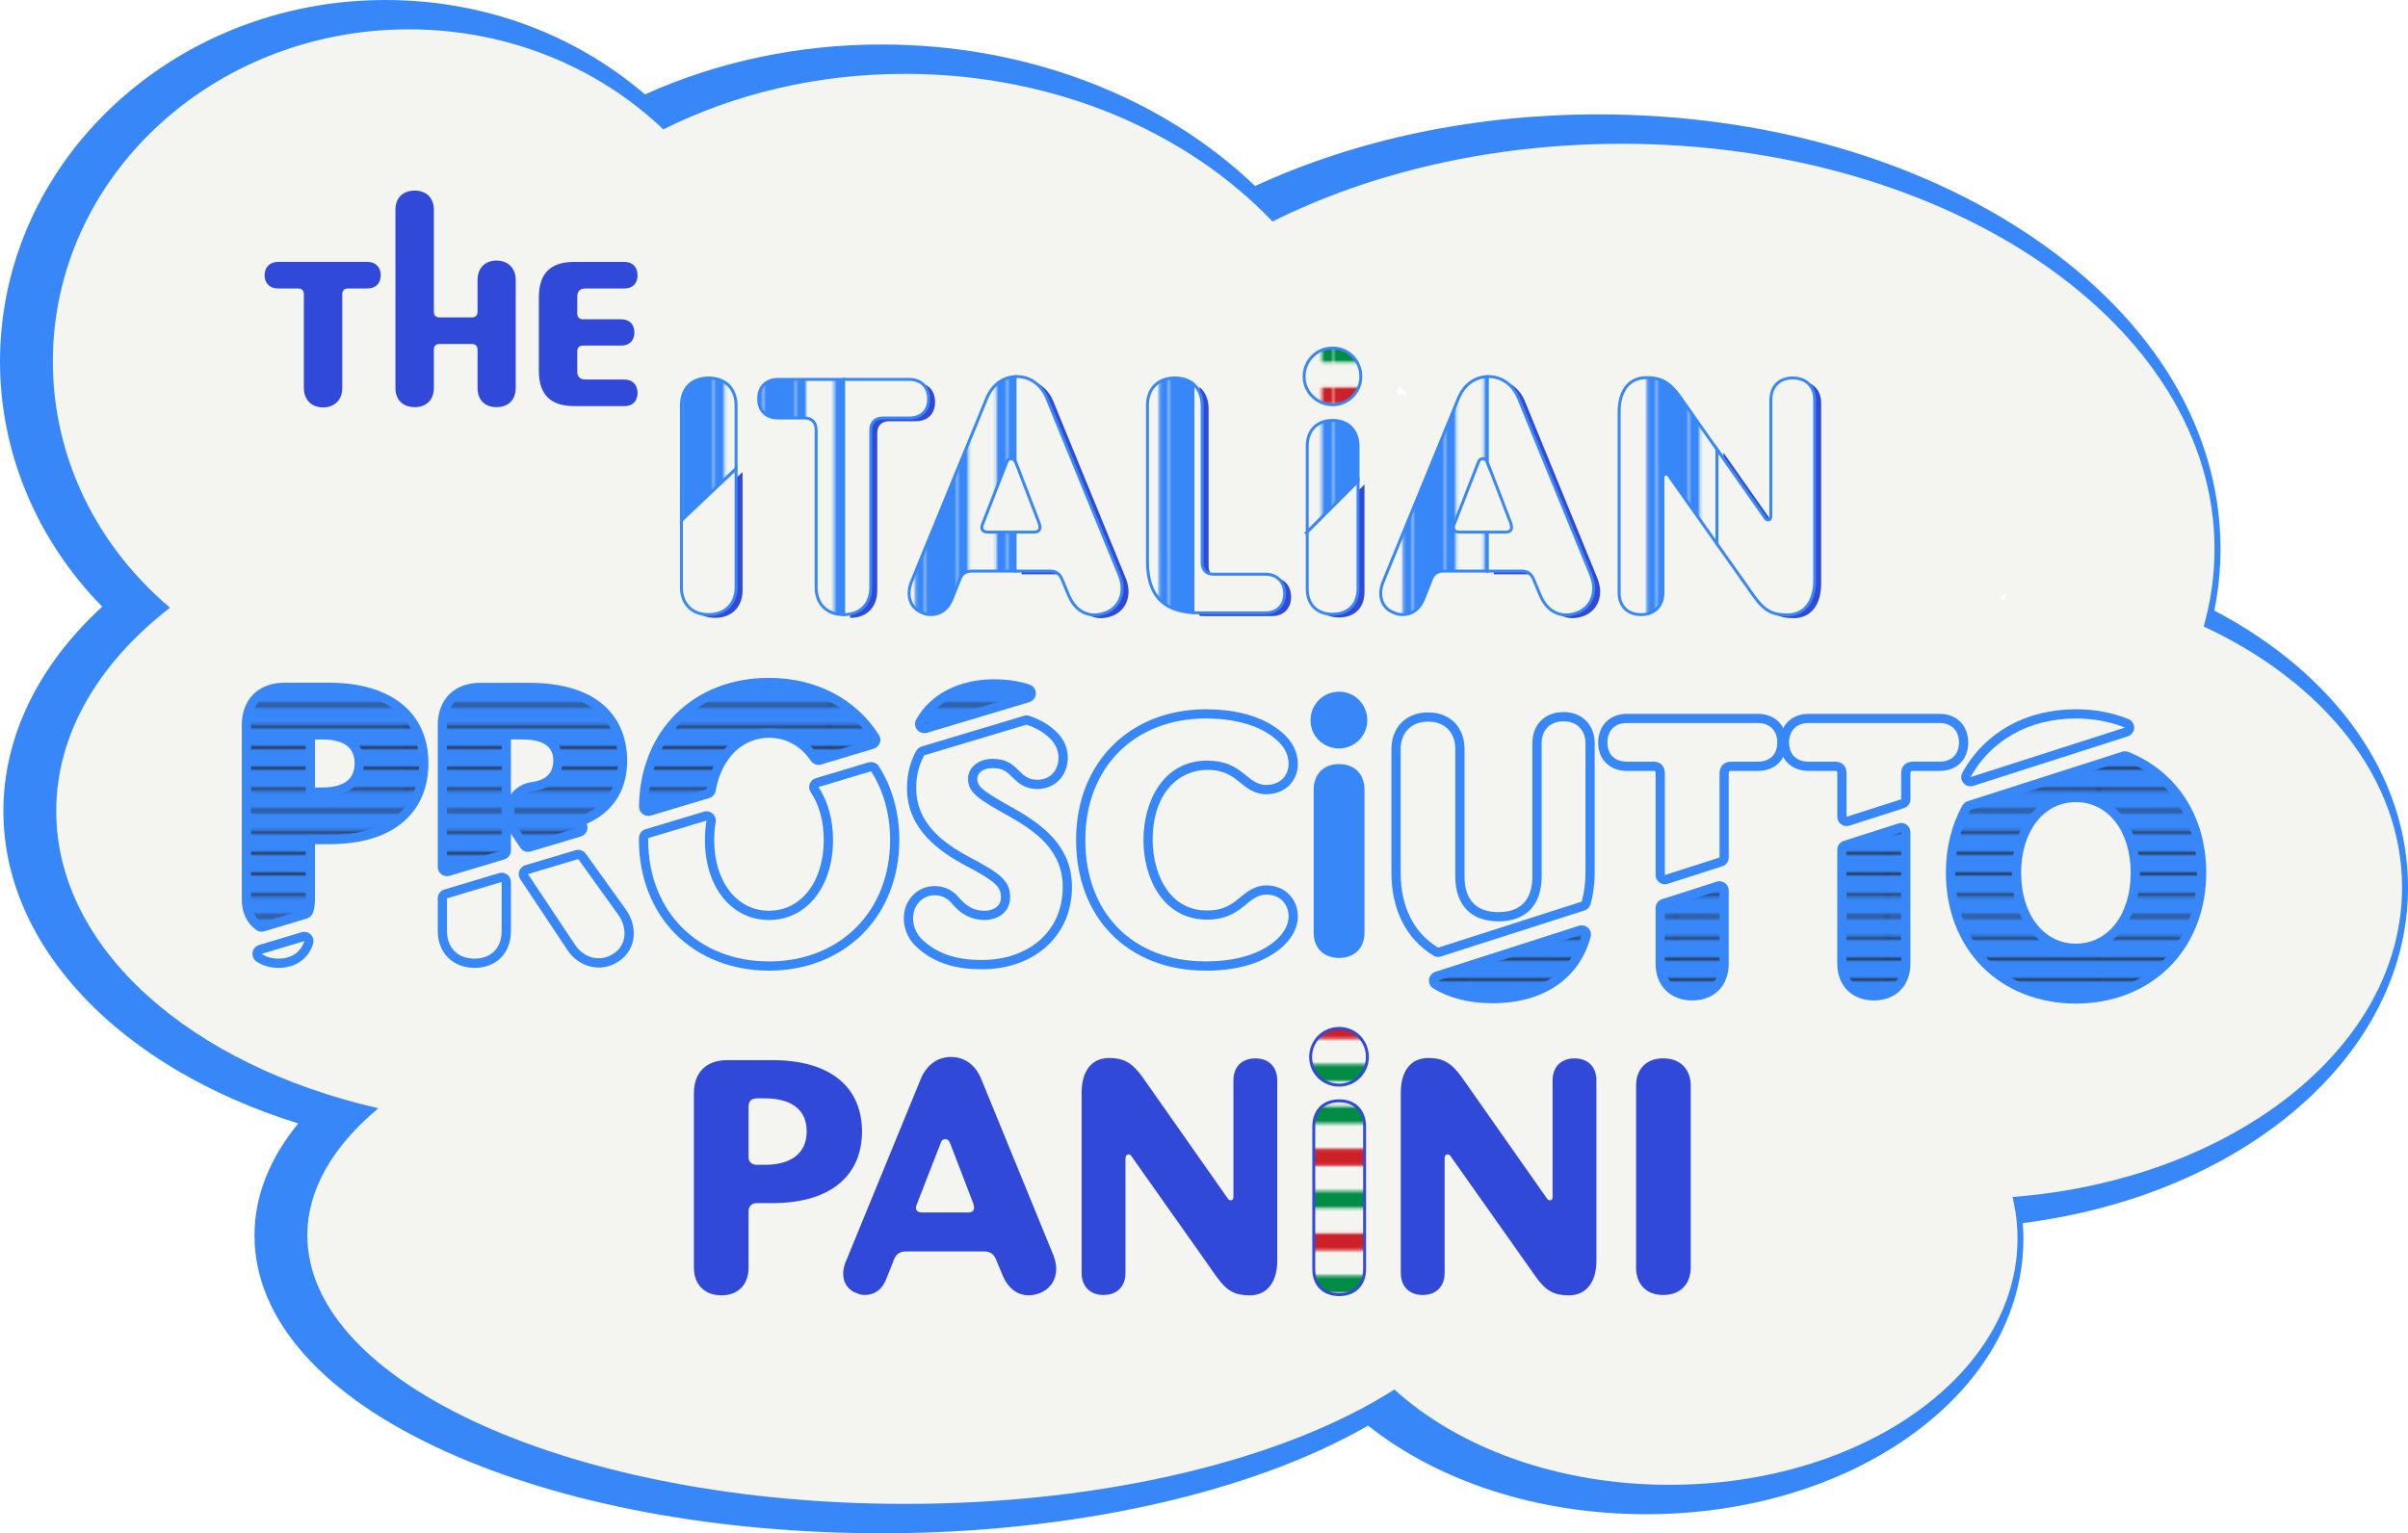 <?xml version="1.0" encoding="UTF-8"?>
<svg xmlns="http://www.w3.org/2000/svg" xmlns:xlink="http://www.w3.org/1999/xlink" viewBox="0 0 819.59 522">
  <defs>
    <style>
      .cls-1, .cls-2 {
        fill: none;
      }

      .cls-3 {
        fill: url(#_0_lpi_10_);
      }

      .cls-4, .cls-5 {
        fill: url(#_0_lpi_80_);
      }

      .cls-6, .cls-7, .cls-8 {
        fill: #f4f5f0;
      }

      .cls-9 {
        fill: #fff;
      }

      .cls-10 {
        fill: #3049d9;
      }

      .cls-11 {
        fill: #3787f8;
      }

      .cls-12, .cls-13 {
        stroke-width: .4px;
      }

      .cls-12, .cls-13, .cls-14, .cls-15, .cls-16, .cls-17 {
        stroke: #f4f5f0;
      }

      .cls-12, .cls-15 {
        fill: #202020;
      }

      .cls-13, .cls-14, .cls-18, .cls-16, .cls-19 {
        fill: #231f20;
      }

      .cls-20 {
        fill: url(#Scotch_Rule_9);
      }

      .cls-20, .cls-21, .cls-7 {
        stroke: #3787f8;
        stroke-miterlimit: 10;
      }

      .cls-21 {
        fill: url(#Scotch_Rule_3);
      }

      .cls-14, .cls-15 {
        stroke-width: 9.6px;
      }

      .cls-8, .cls-18, .cls-16, .cls-17, .cls-19 {
        stroke-width: 5.76px;
      }

      .cls-8, .cls-19 {
        stroke: #cd212a;
      }

      .cls-18 {
        stroke: #008c45;
      }

      .cls-17 {
        fill: #cd212a;
      }

      .cls-5 {
        stroke: #3049d9;
      }

      .cls-2 {
        stroke: #231f20;
        stroke-width: .72px;
      }
    </style>
    <pattern id="_0_lpi_80_" data-name="10 lpi 80%" x="0" y="0" width="72" height="72" patternTransform="translate(-149.68 1528)" patternUnits="userSpaceOnUse" viewBox="0 0 72 72">
      <g>
        <rect class="cls-1" width="72" height="72"/>
        <g>
          <line class="cls-16" x1="71.75" y1="68.4" x2="144.25" y2="68.4"/>
          <line class="cls-16" x1="71.75" y1="39.6" x2="144.25" y2="39.6"/>
          <line class="cls-16" x1="71.75" y1="10.8" x2="144.25" y2="10.8"/>
          <line class="cls-18" x1="71.75" y1="61.2" x2="144.25" y2="61.2"/>
          <line class="cls-8" x1="71.75" y1="46.8" x2="144.25" y2="46.8"/>
          <line class="cls-17" x1="71.75" y1="53.8" x2="144.25" y2="53.8"/>
          <line class="cls-18" x1="71.75" y1="32.4" x2="144.25" y2="32.4"/>
          <line class="cls-19" x1="71.75" y1="18" x2="144.25" y2="18"/>
          <line class="cls-17" x1="71.75" y1="25" x2="144.25" y2="25"/>
          <line class="cls-18" x1="71.75" y1="3.6" x2="144.25" y2="3.6"/>
        </g>
        <g>
          <line class="cls-16" x1="-.25" y1="68.4" x2="72.25" y2="68.4"/>
          <line class="cls-16" x1="-.25" y1="39.6" x2="72.25" y2="39.6"/>
          <line class="cls-16" x1="-.25" y1="10.8" x2="72.25" y2="10.8"/>
          <line class="cls-18" x1="-.25" y1="61.2" x2="72.25" y2="61.2"/>
          <line class="cls-8" x1="-.25" y1="46.8" x2="72.25" y2="46.8"/>
          <line class="cls-17" x1="-.25" y1="53.8" x2="72.25" y2="53.8"/>
          <line class="cls-18" x1="-.25" y1="32.4" x2="72.25" y2="32.4"/>
          <line class="cls-19" x1="-.25" y1="18" x2="72.25" y2="18"/>
          <line class="cls-17" x1="-.25" y1="25" x2="72.25" y2="25"/>
          <line class="cls-18" x1="-.25" y1="3.6" x2="72.25" y2="3.6"/>
        </g>
        <g>
          <line class="cls-16" x1="-72.25" y1="68.4" x2=".25" y2="68.4"/>
          <line class="cls-16" x1="-72.25" y1="39.6" x2=".25" y2="39.6"/>
          <line class="cls-16" x1="-72.25" y1="10.8" x2=".25" y2="10.8"/>
          <line class="cls-18" x1="-72.25" y1="61.2" x2=".25" y2="61.2"/>
          <line class="cls-8" x1="-72.25" y1="46.8" x2=".25" y2="46.8"/>
          <line class="cls-17" x1="-72.25" y1="53.8" x2=".25" y2="53.8"/>
          <line class="cls-18" x1="-72.25" y1="32.4" x2=".25" y2="32.4"/>
          <line class="cls-19" x1="-72.25" y1="18" x2=".25" y2="18"/>
          <line class="cls-17" x1="-72.25" y1="25" x2=".25" y2="25"/>
          <line class="cls-18" x1="-72.25" y1="3.6" x2=".25" y2="3.6"/>
        </g>
      </g>
    </pattern>
    <pattern id="Scotch_Rule_9" data-name="Scotch Rule 9" x="0" y="0" width="82.8" height="72" patternTransform="translate(-149.68 1482)" patternUnits="userSpaceOnUse" viewBox="0 0 82.8 72">
      <g>
        <rect class="cls-1" width="82.8" height="72"/>
        <line class="cls-15" x1="41.4" y1="72" x2="41.4" y2="0"/>
        <line class="cls-15" x1="13.8" y1="72" x2="13.8" y2="0"/>
        <line class="cls-15" x1="69" y1="72" x2="69" y2="0"/>
        <line class="cls-12" x1="49.8" y1="72" x2="49.8" y2="0"/>
        <line class="cls-12" x1="22.2" y1="72" x2="22.2" y2="0"/>
        <line class="cls-12" x1="77.4" y1="72" x2="77.4" y2="0"/>
        <line class="cls-12" x1="5.4" y1="72" x2="5.4" y2="0"/>
        <line class="cls-12" x1="33" y1="72" x2="33" y2="0"/>
        <line class="cls-12" x1="60.6" y1="72" x2="60.6" y2="0"/>
      </g>
    </pattern>
    <pattern id="Scotch_Rule_3" data-name="Scotch Rule 3" x="0" y="0" width="82.8" height="72" patternTransform="translate(-149.68 1482)" patternUnits="userSpaceOnUse" viewBox="0 0 82.8 72">
      <g>
        <rect class="cls-1" width="82.8" height="72"/>
        <line class="cls-14" x1="41.4" y1="72" x2="41.4" y2="0"/>
        <line class="cls-14" x1="13.8" y1="72" x2="13.8" y2="0"/>
        <line class="cls-14" x1="69" y1="72" x2="69" y2="0"/>
        <line class="cls-13" x1="49.8" y1="72" x2="49.8" y2="0"/>
        <line class="cls-13" x1="22.2" y1="72" x2="22.2" y2="0"/>
        <line class="cls-13" x1="77.4" y1="72" x2="77.4" y2="0"/>
        <line class="cls-13" x1="5.4" y1="72" x2="5.4" y2="0"/>
        <line class="cls-13" x1="33" y1="72" x2="33" y2="0"/>
        <line class="cls-13" x1="60.6" y1="72" x2="60.6" y2="0"/>
      </g>
    </pattern>
    <pattern id="_0_lpi_10_" data-name="10 lpi 10%" x="0" y="0" width="72" height="72" patternTransform="translate(-149.68 1482)" patternUnits="userSpaceOnUse" viewBox="0 0 72 72">
      <g>
        <rect class="cls-1" width="72" height="72"/>
        <g>
          <line class="cls-2" x1="71.75" y1="68.4" x2="144.25" y2="68.4"/>
          <line class="cls-2" x1="71.75" y1="54" x2="144.25" y2="54"/>
          <line class="cls-2" x1="71.75" y1="39.6" x2="144.25" y2="39.6"/>
          <line class="cls-2" x1="71.75" y1="25.2" x2="144.25" y2="25.2"/>
          <line class="cls-2" x1="71.75" y1="10.8" x2="144.25" y2="10.8"/>
          <line class="cls-2" x1="71.75" y1="61.2" x2="144.25" y2="61.2"/>
          <line class="cls-2" x1="71.75" y1="46.8" x2="144.25" y2="46.8"/>
          <line class="cls-2" x1="71.75" y1="32.4" x2="144.25" y2="32.4"/>
          <line class="cls-2" x1="71.75" y1="18" x2="144.25" y2="18"/>
          <line class="cls-2" x1="71.75" y1="3.6" x2="144.25" y2="3.6"/>
        </g>
        <g>
          <line class="cls-2" x1="-.25" y1="68.4" x2="72.25" y2="68.4"/>
          <line class="cls-2" x1="-.25" y1="54" x2="72.25" y2="54"/>
          <line class="cls-2" x1="-.25" y1="39.6" x2="72.25" y2="39.6"/>
          <line class="cls-2" x1="-.25" y1="25.2" x2="72.25" y2="25.2"/>
          <line class="cls-2" x1="-.25" y1="10.8" x2="72.25" y2="10.8"/>
          <line class="cls-2" x1="-.25" y1="61.2" x2="72.25" y2="61.2"/>
          <line class="cls-2" x1="-.25" y1="46.8" x2="72.25" y2="46.8"/>
          <line class="cls-2" x1="-.25" y1="32.4" x2="72.25" y2="32.4"/>
          <line class="cls-2" x1="-.25" y1="18" x2="72.25" y2="18"/>
          <line class="cls-2" x1="-.25" y1="3.6" x2="72.25" y2="3.6"/>
        </g>
        <g>
          <line class="cls-2" x1="-72.25" y1="68.4" x2=".25" y2="68.4"/>
          <line class="cls-2" x1="-72.25" y1="54" x2=".25" y2="54"/>
          <line class="cls-2" x1="-72.25" y1="39.6" x2=".25" y2="39.6"/>
          <line class="cls-2" x1="-72.25" y1="25.2" x2=".25" y2="25.2"/>
          <line class="cls-2" x1="-72.25" y1="10.8" x2=".25" y2="10.8"/>
          <line class="cls-2" x1="-72.25" y1="61.2" x2=".25" y2="61.2"/>
          <line class="cls-2" x1="-72.25" y1="46.8" x2=".25" y2="46.8"/>
          <line class="cls-2" x1="-72.25" y1="32.4" x2=".25" y2="32.4"/>
          <line class="cls-2" x1="-72.25" y1="18" x2=".25" y2="18"/>
          <line class="cls-2" x1="-72.25" y1="3.6" x2=".25" y2="3.6"/>
        </g>
      </g>
    </pattern>
  </defs>
  <g id="Layer_1" data-name="Layer 1"/>
  <g id="Layer_2" data-name="Layer 2">
    <g id="Layer_2-2" data-name="Layer 2">
      <g>
        <path class="cls-11" d="M300.01,522c-55.71,0-108.25-9.82-147.92-27.65-42.22-18.98-65.47-45.17-65.47-73.77,0-13.23,5.1-26.18,14.89-38.1C40.8,363.59,1.15,322.29,1.15,276.15c0-25.25,11.86-49.62,33.64-69.61C12.55,183.92,0,154.08,0,123.06,0,55.2,58.82,0,131.13,0c33.08,0,64.2,11.37,88.4,32.15,24.62-11.14,52.29-17.01,80.49-17.01,49.14,0,95.04,17.48,127.17,48.19,34.63-15.98,74.84-24.39,116.8-24.39,55.89,0,108.56,14.97,148.32,42.15,40.92,27.97,63.46,65.55,63.46,105.8,0,7.03-.7,14.05-2.1,20.98,41.45,21.74,65.93,56.5,65.93,94.25,0,56.89-55.65,104.69-131.11,114.28,.13,1.75,.2,3.51,.2,5.27,0,25.73-13.82,49.69-38.92,67.45-24.05,17.02-55.85,26.4-89.55,26.4-36.35,0-70.34-10.92-94.58-30.17-39.96,23.04-101.1,36.66-165.61,36.66Z"/>
        <path class="cls-6" d="M684.99,407.51c1.11,4.6,1.69,9.33,1.69,14.15,0,46.31-53.03,83.85-118.47,83.85-38.06,0-71.94-12.7-93.61-32.46-36.8,23.55-97.7,38.95-166.59,38.95-112.33,0-203.4-40.93-203.4-91.42,0-15.66,8.75-30.39,24.17-43.27-63.83-14.55-109.64-54.35-109.64-101.17,0-26.4,14.57-50.58,38.73-69.24-24.49-20.69-39.88-50.59-39.88-83.85,0-62.44,54.22-113.06,121.13-113.06,33.96,0,64.66,13.05,86.65,34.06,24-12,52.14-18.91,82.23-18.91,50.77,0,95.99,19.66,125.1,50.28,33.34-16.65,74.42-26.47,118.87-26.47,111.44,0,201.77,61.75,201.77,137.94,0,9.02-1.27,17.85-3.69,26.4,40.66,18.92,67.52,51.64,67.52,88.82,0,54.66-58.04,99.66-132.6,105.4Z"/>
        <path class="cls-9" d="M479.04,134.54c-1.12-.1-2.24-.2-3.37-.3,.14-.87,.32-1.73,.54-2.57,.99,.91,1.94,1.87,2.83,2.87Z"/>
        <path class="cls-9" d="M479.04,134.54c-1.12-.1-2.24-.2-3.37-.3,.14-.87,.32-1.73,.54-2.57,.99,.91,1.94,1.87,2.83,2.87Z"/>
        <path class="cls-9" d="M682.72,201.96c-.18,.82-.38,1.64-.61,2.44-.38-.32-.77-.63-1.16-.94,.57-.52,1.16-1.02,1.77-1.5Z"/>
        <path class="cls-9" d="M682.72,201.96c-.18,.82-.38,1.64-.61,2.44-.38-.32-.77-.63-1.16-.94,.57-.52,1.16-1.02,1.77-1.5Z"/>
        <path class="cls-10" d="M262.72,409.6h-5.1c-1.78,0-2.84,1.07-2.84,2.73v19.31c0,5.57-3.44,9.36-9.24,9.36s-9.36-3.79-9.36-9.36v-59.47c0-7.11,4.26-11.25,11.37-11.25h15.16c21.44,0,30.68,10.43,30.68,24.29s-9.24,24.4-30.68,24.4Zm-2.37-35.66h-2.73c-1.78,0-2.84,.95-2.84,2.72v17.18c0,1.78,1.07,2.72,2.84,2.72h2.73c8.29,0,14.22-3.44,14.22-11.37s-5.92-11.25-14.22-11.25Z"/>
        <path class="cls-10" d="M353.82,440.29c-1.3,.47-2.61,.71-3.67,.71-4.03,0-7.11-2.61-8.77-6.52l-2.37-5.69c-.83-1.9-2.01-2.73-4.03-2.73h-26.66c-1.9,0-3.32,.83-4.03,2.73l-2.73,6.87c-1.3,3.32-3.91,5.21-7.11,5.21-.95,0-1.9-.12-2.84-.59-3.08-1.07-4.62-3.67-4.62-6.63,0-1.18,.24-2.37,.71-3.67l25.71-62.67c1.9-4.62,5.57-7.46,10.31-7.46s8.41,2.96,10.19,7.34l24.64,60.18c.59,1.54,.95,3.08,.95,4.62,0,3.55-1.9,6.87-5.69,8.29Zm-22.51-30.45l-8.06-20.97c-.36-.71-.95-1.07-1.54-1.07s-1.18,.35-1.42,1.07l-8.17,20.97c-.24,.47-.36,.95-.36,1.3,0,1.07,.71,1.66,2.13,1.66h15.64c1.3,0,2.01-.59,2.01-1.66,0-.36-.12-.83-.24-1.3Z"/>
        <path class="cls-10" d="M434.73,429.27c0,6.87-3.2,11.73-9.36,11.73-4.86,0-7.7-1.3-11.25-6.28l-29.03-41.11c-.24-.47-.71-.59-1.07-.59-.47,0-.95,.47-.95,1.3v39.1c0,4.5-2.84,7.46-7.46,7.46s-7.46-2.96-7.46-7.46v-61.49c0-6.87,3.08-11.73,9.36-11.73,4.86,0,7.82,1.54,11.37,6.52l29.03,41.35c.24,.36,.59,.59,.95,.59,.59,0,.95-.36,.95-1.18v-39.69c0-4.5,2.84-7.46,7.46-7.46s7.46,2.96,7.46,7.46v61.49Z"/>
        <path class="cls-5" d="M455.81,369.44c-5.45,0-9.72-4.27-9.72-9.6s4.27-9.72,9.72-9.72,9.6,4.38,9.6,9.72-4.38,9.6-9.6,9.6Zm8.65,62.67c0,5.21-3.32,8.65-8.65,8.65s-8.65-3.44-8.65-8.65v-48.57c0-5.21,3.2-8.77,8.65-8.77s8.65,3.55,8.65,8.77v48.57Z"/>
        <path class="cls-10" d="M543.36,429.27c0,6.87-3.2,11.73-9.36,11.73-4.86,0-7.7-1.3-11.25-6.28l-29.03-41.11c-.24-.47-.71-.59-1.07-.59-.47,0-.95,.47-.95,1.3v39.1c0,4.5-2.84,7.46-7.46,7.46s-7.46-2.96-7.46-7.46v-61.49c0-6.87,3.08-11.73,9.36-11.73,4.86,0,7.82,1.54,11.37,6.52l29.03,41.35c.24,.36,.59,.59,.95,.59,.59,0,.95-.36,.95-1.18v-39.69c0-4.5,2.84-7.46,7.46-7.46s7.46,2.96,7.46,7.46v61.49Z"/>
        <path class="cls-10" d="M575.46,431.52c0,5.57-3.44,9.36-9.36,9.36s-9.24-3.79-9.24-9.36v-61.84c0-5.69,3.44-9.36,9.24-9.36s9.36,3.67,9.36,9.36v61.84Z"/>
        <path class="cls-11" d="M250.53,138.04v21.55l-18.6,17.62v-39.16c0-5.69,3.44-9.36,9.24-9.36s9.36,3.67,9.36,9.36Z"/>
        <path class="cls-11" d="M287.14,129.16v80.09c-5.8,0-9.36-3.68-9.36-9.36v-53.55c0-2.49-1.42-4.03-3.91-4.03h-9.01c-4.03,0-6.63-2.37-6.63-6.52s2.6-6.63,6.63-6.63h22.27Z"/>
        <path class="cls-11" d="M334.52,178.2c-.23,.47-.35,.95-.35,1.3,0,1.07,.7,1.66,2.14,1.66h9.18v13.27h-14.75c-1.89,0-3.32,.83-4.03,2.72l-2.73,6.87c-1.3,3.32-3.91,5.22-7.1,5.22-.95,0-1.89-.12-2.84-.59-3.08-1.07-4.62-3.68-4.62-6.64,0-1.18,.23-2.37,.7-3.67l25.71-62.68c1.82-4.4,5.24-7.19,9.67-7.43v28.7c-.36-.52-.87-.77-1.37-.77-.59,0-1.19,.35-1.42,1.07l-8.18,20.97Z"/>
        <path class="cls-11" d="M406.04,130.65v77.93c-10.46-.64-15.49-6.33-15.49-17.47v-53.07c0-5.57,3.44-9.36,9.36-9.36,2.52,0,4.59,.72,6.13,1.97Z"/>
        <path class="cls-11" d="M462.23,151.9v11.92l-17.3,17.3v-29.22c0-5.22,3.19-8.77,8.64-8.77s8.65,3.56,8.65,8.77Z"/>
        <path class="cls-11" d="M495.04,178.2c-.23,.47-.35,.95-.35,1.3,0,1.07,.72,1.66,2.14,1.66h9.41v13.27h-14.98c-1.89,0-3.31,.83-4.03,2.72l-2.72,6.87c-1.31,3.32-3.91,5.22-7.11,5.22-.95,0-1.89-.12-2.84-.59-3.08-1.07-4.62-3.68-4.62-6.64,0-1.18,.24-2.37,.72-3.67l25.71-62.68c1.84-4.48,5.35-7.29,9.89-7.44v29.15l-.05-.14c-.35-.72-.95-1.07-1.54-1.07s-1.19,.35-1.42,1.07l-8.18,20.97Z"/>
        <path class="cls-11" d="M584.4,153.03v32.15l-16.39-23.21c-.23-.47-.7-.59-1.06-.59-.47,0-.95,.48-.95,1.31v39.1c0,4.5-2.85,7.46-7.46,7.46s-7.46-2.96-7.46-7.46v-61.49c0-6.87,3.07-11.73,9.36-11.73,4.86,0,7.82,1.54,11.37,6.52l12.6,17.95Z"/>
        <path class="cls-4" d="M463.17,128.21c0,5.33-4.38,9.59-9.6,9.59s-9.71-4.26-9.71-9.59,4.26-9.72,9.71-9.72,9.6,4.38,9.6,9.72Z"/>
        <path class="cls-10" d="M234.14,178.3v22.68c0,5.56,3.44,9.36,9.24,9.36s9.36-3.8,9.36-9.36v-40.3l-18.6,17.62Z"/>
        <path class="cls-10" d="M311.61,130.26h-22.27v80.09c5.8,0,9.24-3.68,9.24-9.36v-53.55c0-2.49,1.54-4.03,4.03-4.03h9.01c4.03,0,6.64-2.37,6.64-6.52s-2.61-6.63-6.64-6.63Z"/>
        <path class="cls-10" d="M383.16,196.83l-24.64-60.18c-1.77-4.38-5.57-7.34-10.18-7.34-.22,0-.44,.01-.65,.02v28.7c.07,.09,.12,.19,.18,.3l8.05,20.97c.12,.47,.24,.95,.24,1.3,0,1.07-.72,1.66-2.01,1.66h-6.45v13.27h11.9c2.01,0,3.19,.83,4.03,2.72l2.37,5.69c1.66,3.91,4.73,6.51,8.76,6.51,1.07,0,2.37-.23,3.68-.7,3.79-1.42,5.68-4.75,5.68-8.29,0-1.54-.35-3.08-.95-4.62Z"/>
        <path class="cls-10" d="M432.92,196.6h-17.65c-2.49,0-3.91-1.43-3.91-3.92v-53.54c0-3.16-1.1-5.74-3.12-7.39v77.93c.66,.04,1.34,.07,2.05,.07h22.63c3.91,0,6.52-2.49,6.52-6.52s-2.61-6.63-6.52-6.63Z"/>
        <path class="cls-10" d="M447.13,182.22v19.34c0,5.22,3.19,8.65,8.64,8.65s8.65-3.44,8.65-8.65v-36.64l-17.3,17.3Z"/>
        <path class="cls-10" d="M543.68,196.83l-24.64-60.18c-1.77-4.38-5.56-7.34-10.18-7.34-.14,0-.28,0-.42,.01v29.15l8,20.83c.11,.47,.23,.95,.23,1.3,0,1.07-.7,1.66-2.01,1.66h-6.22v13.27h11.67c2.01,0,3.2,.83,4.03,2.72l2.37,5.69c1.66,3.91,4.75,6.51,8.76,6.51,1.07,0,2.38-.23,3.68-.7,3.79-1.42,5.69-4.75,5.69-8.29,0-1.54-.36-3.08-.96-4.62Z"/>
        <path class="cls-10" d="M612.39,129.78c-4.61,0-7.46,2.96-7.46,7.45v39.69c0,.84-.35,1.19-.95,1.19-.35,0-.7-.24-.95-.59l-16.43-23.4v32.15l12.64,17.9c3.56,4.98,6.4,6.28,11.25,6.28,6.17,0,9.36-4.86,9.36-11.73v-61.49c0-4.49-2.84-7.45-7.46-7.45Z"/>
        <g>
          <path class="cls-20" d="M250.53,138.04v21.55l-18.6,17.62v-39.16c0-5.69,3.44-9.36,9.24-9.36s9.36,3.67,9.36,9.36Z"/>
          <path class="cls-21" d="M287.14,129.16v80.09c-5.8,0-9.36-3.68-9.36-9.36v-53.55c0-2.49-1.42-4.03-3.91-4.03h-9.01c-4.03,0-6.63-2.37-6.63-6.52s2.6-6.63,6.63-6.63h22.27Z"/>
          <path class="cls-21" d="M334.52,178.2c-.23,.47-.35,.95-.35,1.3,0,1.07,.7,1.66,2.14,1.66h9.18v13.27h-14.75c-1.89,0-3.32,.83-4.03,2.72l-2.73,6.87c-1.3,3.32-3.91,5.22-7.1,5.22-.95,0-1.89-.12-2.84-.59-3.08-1.07-4.62-3.68-4.62-6.64,0-1.18,.23-2.37,.7-3.67l25.71-62.68c1.82-4.4,5.24-7.19,9.67-7.43v28.7c-.36-.52-.87-.77-1.37-.77-.59,0-1.19,.35-1.42,1.07l-8.18,20.97Z"/>
          <path class="cls-21" d="M406.04,130.65v77.93c-10.46-.64-15.49-6.33-15.49-17.47v-53.07c0-5.57,3.44-9.36,9.36-9.36,2.52,0,4.59,.72,6.13,1.97Z"/>
          <path class="cls-21" d="M462.23,151.9v11.92l-17.3,17.3v-29.22c0-5.22,3.19-8.77,8.64-8.77s8.65,3.56,8.65,8.77Z"/>
          <path class="cls-21" d="M495.04,178.2c-.23,.47-.35,.95-.35,1.3,0,1.07,.72,1.66,2.14,1.66h9.41v13.27h-14.98c-1.89,0-3.31,.83-4.03,2.72l-2.72,6.87c-1.31,3.32-3.91,5.22-7.11,5.22-.95,0-1.89-.12-2.84-.59-3.08-1.07-4.62-3.68-4.62-6.64,0-1.18,.24-2.37,.72-3.67l25.71-62.68c1.84-4.48,5.35-7.29,9.89-7.44v29.15l-.05-.14c-.35-.72-.95-1.07-1.54-1.07s-1.19,.35-1.42,1.07l-8.18,20.97Z"/>
          <path class="cls-21" d="M584.4,153.03v32.15l-16.39-23.21c-.23-.47-.7-.59-1.06-.59-.47,0-.95,.48-.95,1.31v39.1c0,4.5-2.85,7.46-7.46,7.46s-7.46-2.96-7.46-7.46v-61.49c0-6.87,3.07-11.73,9.36-11.73,4.86,0,7.82,1.54,11.37,6.52l12.6,17.95Z"/>
          <path class="cls-21" d="M463.17,128.21c0,5.33-4.38,9.59-9.6,9.59s-9.71-4.26-9.71-9.59,4.26-9.72,9.71-9.72,9.6,4.38,9.6,9.72Z"/>
          <path class="cls-7" d="M231.93,177.2v22.68c0,5.56,3.44,9.36,9.24,9.36s9.36-3.8,9.36-9.36v-40.3l-18.6,17.62Z"/>
          <path class="cls-7" d="M309.41,129.16h-22.27v80.09c5.8,0,9.24-3.68,9.24-9.36v-53.55c0-2.49,1.54-4.03,4.03-4.03h9.01c4.03,0,6.64-2.37,6.64-6.52s-2.61-6.63-6.64-6.63Z"/>
          <path class="cls-7" d="M380.96,195.73l-24.64-60.18c-1.77-4.38-5.57-7.34-10.18-7.34-.22,0-.44,.01-.65,.02v28.7c.07,.09,.12,.19,.18,.3l8.05,20.97c.12,.47,.24,.95,.24,1.3,0,1.07-.72,1.66-2.01,1.66h-6.45v13.27h11.9c2.01,0,3.19,.83,4.03,2.72l2.37,5.69c1.66,3.91,4.73,6.51,8.76,6.51,1.07,0,2.37-.23,3.68-.7,3.79-1.42,5.68-4.75,5.68-8.29,0-1.54-.35-3.08-.95-4.62Z"/>
          <path class="cls-7" d="M430.72,195.5h-17.65c-2.49,0-3.91-1.43-3.91-3.92v-53.54c0-3.16-1.1-5.74-3.12-7.39v77.93c.66,.04,1.34,.07,2.05,.07h22.63c3.91,0,6.52-2.49,6.52-6.52s-2.61-6.63-6.52-6.63Z"/>
          <path class="cls-7" d="M444.93,181.12v19.34c0,5.22,3.19,8.65,8.64,8.65s8.65-3.44,8.65-8.65v-36.64l-17.3,17.3Z"/>
          <path class="cls-7" d="M541.48,195.73l-24.64-60.18c-1.77-4.38-5.56-7.34-10.18-7.34-.14,0-.28,0-.42,.01v29.15l8,20.83c.11,.47,.23,.95,.23,1.3,0,1.07-.7,1.66-2.01,1.66h-6.22v13.27h11.67c2.01,0,3.2,.83,4.03,2.72l2.37,5.69c1.66,3.91,4.75,6.51,8.76,6.51,1.07,0,2.38-.23,3.68-.7,3.79-1.42,5.69-4.75,5.69-8.29,0-1.54-.36-3.08-.96-4.62Z"/>
          <path class="cls-7" d="M610.19,128.68c-4.61,0-7.46,2.96-7.46,7.45v39.69c0,.84-.35,1.19-.95,1.19-.35,0-.7-.24-.95-.59l-16.43-23.4v32.15l12.64,17.9c3.56,4.98,6.4,6.28,11.25,6.28,6.17,0,9.36-4.86,9.36-11.73v-61.49c0-4.49-2.84-7.45-7.46-7.45Z"/>
        </g>
        <path class="cls-11" d="M94.82,329.51c-2.93,0-5.47-.74-7.55-2.19-.99-.69-1.5-1.89-1.3-3.08,.19-1.19,1.05-2.17,2.2-2.51l14.49-4.35c.3-.09,.6-.13,.9-.13,.83,0,1.63,.33,2.23,.93,.82,.83,1.11,2.03,.77,3.15-1.59,5.12-5.98,8.18-11.75,8.18Z"/>
        <path class="cls-6" d="M89.07,324.75c1.5,1.05,3.44,1.62,5.75,1.62,4.53,0,7.61-2.31,8.74-5.97l-14.49,4.35Z"/>
        <path class="cls-11" d="M161.5,329.51c-7.36,0-12.5-5.14-12.5-12.5v-11.16c0-1.39,.91-2.61,2.24-3.01l18.61-5.58c.3-.09,.6-.13,.9-.13,.67,0,1.33,.21,1.88,.62,.8,.59,1.27,1.53,1.27,2.52v16.75c0,7.48-4.98,12.5-12.39,12.5Zm42.3-.12c-4.3,0-8.35-2.31-10.83-6.18l-15.89-23.89c-.55-.83-.68-1.87-.34-2.81,.34-.94,1.1-1.66,2.06-1.94l17.11-5.12c.3-.09,.6-.13,.9-.13,1,0,1.95,.47,2.56,1.31l13.6,18.96c1.74,2.34,2.74,5.35,2.74,8.26,0,3.92-1.91,7.39-5.24,9.52-2.1,1.35-4.35,2.04-6.67,2.04Z"/>
        <path class="cls-6" d="M210.43,311.44l-13.62-18.98-17.11,5.12,15.92,23.94c1.89,2.96,4.98,4.73,8.18,4.73,1.65,0,3.31-.47,4.98-1.54,2.6-1.66,3.79-4.26,3.79-6.87,0-2.14-.72-4.5-2.14-6.4Zm-58.29,5.57c0,5.56,3.56,9.36,9.36,9.36s9.25-3.8,9.25-9.36v-16.75l-18.61,5.58v11.16Z"/>
        <path class="cls-11" d="M261.73,330.46c-12.53,0-23.84-4.44-31.85-12.5-8-8.05-12.41-19.42-12.41-32,0-.27,0-.53,.02-.81,.07-1.33,.96-2.47,2.24-2.85l19.85-5.95c.3-.09,.6-.13,.9-.13,.76,0,1.5,.28,2.09,.79,.82,.72,1.2,1.82,1.01,2.89-.33,1.93-.5,3.96-.5,6.06,0,14.19,7.67,24.1,18.65,24.1s18.65-9.91,18.65-24.1c0-6.32-1.53-11.94-4.43-16.26-.56-.83-.69-1.87-.35-2.81,.34-.94,1.1-1.66,2.06-1.95l17.92-5.37c.3-.09,.6-.13,.9-.13,1.05,0,2.06,.53,2.65,1.45,4.56,7.13,6.97,15.81,6.97,25.08,0,12.57-4.45,23.93-12.52,32.01-8.05,8.05-19.37,12.49-31.86,12.49Z"/>
        <path class="cls-6" d="M296.48,262.58l-17.92,5.37c3.15,4.69,4.97,10.9,4.97,18.01,0,16-9.01,27.25-21.8,27.25s-21.8-11.25-21.8-27.25c0-2.3,.19-4.5,.55-6.59l-19.85,5.95c-.01,.22-.01,.43-.01,.65,0,24.29,16.94,41.35,41.11,41.35s41.23-17.07,41.23-41.35c0-8.93-2.32-16.89-6.47-23.38Z"/>
        <path class="cls-11" d="M334.11,329.99c-9.67,0-16.8-2.5-22.43-7.86-2.54-2.38-4.06-5.94-4.06-9.51,0-6.15,4.61-10.96,10.49-10.96,3.2,0,6.07,1.32,8.1,3.73,2.69,3.25,5.41,4.68,8.85,4.68,2.59,0,5.62-1.19,5.62-4.55,0-3.52-1.5-5.27-12.06-10.85-8.55-4.54-19.92-12.2-19.92-26.35,0-4.68,1.06-8.95,3.15-12.69,.4-.71,1.06-1.24,1.84-1.48l34.81-10.44c.29-.09,.6-.13,.9-.13,.34,0,.67,.05,.99,.16,3.83,1.28,7,3.19,9.43,5.68,2.32,2.32,3.61,5.34,3.61,8.47,0,6.22-4.36,10.73-10.37,10.73-4.43,0-6.72-2.26-8.56-4.08-1.78-1.76-3.07-3.03-6.61-3.03s-5.27,1.82-5.27,3.62c0,2.68,1.82,4.16,12.14,9.93,10.44,5.87,20.09,13.19,20.09,26.91,0,16.5-12.64,28.03-30.75,28.03Z"/>
        <path class="cls-6" d="M343.23,277.79c-10.2-5.69-13.75-7.94-13.75-12.67,0-3.44,3.08-6.76,8.41-6.76,9.01,0,8.41,7.11,15.17,7.11,4.5,0,7.22-3.31,7.22-7.59,0-2.25-.95-4.5-2.72-6.28-2.09-2.15-4.87-3.79-8.17-4.89l-34.81,10.44c-1.76,3.15-2.75,6.88-2.75,11.15,0,11.62,8.65,18.49,18.24,23.57,10.55,5.57,13.74,8.06,13.74,13.63,0,4.62-3.67,7.7-8.76,7.7-4.15,0-7.82-1.65-11.25-5.8-1.3-1.54-3.2-2.61-5.69-2.61-4.38,0-7.34,3.68-7.34,7.82,0,2.61,1.07,5.34,3.08,7.23,5.1,4.86,11.62,6.99,20.26,6.99,15.52,0,27.6-9.25,27.6-24.88,0-12.32-9.01-18.84-18.47-24.17Z"/>
        <path class="cls-11" d="M410.4,330.46c-26.4,0-44.14-17.88-44.14-44.49s18.56-44.49,44.14-44.49c7.88,0,18.86,1.44,26.4,8.28,3.18,2.85,4.94,6.5,4.94,10.27,0,6.01-4.51,10.37-10.73,10.37-3.99,0-6.58-2.09-8.87-3.94-2.77-2.24-5.39-4.35-11.27-4.35-9.23,0-18.54,7.38-18.54,23.87,0,6.31,1.71,12.4,4.68,16.71,3.34,4.83,8,7.28,13.85,7.28s8.47-2.19,11.32-4.52c2.31-1.88,4.93-4.01,8.82-4.01,6.22,0,10.73,4.46,10.73,10.61,0,3.46-1.74,7.01-4.9,9.99-7.54,6.98-18.54,8.44-26.45,8.44Z"/>
        <path class="cls-6" d="M434.68,319.73c-6.4,5.92-15.99,7.58-24.29,7.58-24.88,0-40.99-16.47-40.99-41.35s16.94-41.35,40.99-41.35c8.29,0,17.89,1.66,24.29,7.46,2.25,2.01,3.91,4.74,3.91,7.94,0,4.38-3.2,7.23-7.58,7.23-6.75,0-7.94-8.29-20.14-8.29-14.93,0-21.68,13.86-21.68,27.01s6.75,27.13,21.68,27.13c11.97,0,13.62-8.53,20.14-8.53,4.5,0,7.58,3.08,7.58,7.46,0,2.96-1.78,5.69-3.91,7.7Z"/>
        <path class="cls-6" d="M455.77,329.27c-7.05,0-11.79-4.74-11.79-11.79v-48.57c0-5.82,3.16-10.08,8.17-11.45-5.39-1.51-9.24-6.35-9.24-12.25,0-7.09,5.77-12.86,12.86-12.86s12.74,5.77,12.74,12.86c0,5.8-3.9,10.71-9.21,12.24,5,1.37,8.26,5.7,8.26,11.45v48.57c0,7.05-4.74,11.79-11.79,11.79Z"/>
        <path class="cls-11" d="M455.77,254.81c-5.45,0-9.72-4.27-9.72-9.6s4.27-9.72,9.72-9.72,9.6,4.38,9.6,9.72-4.38,9.6-9.6,9.6Zm8.65,62.67c0,5.21-3.32,8.65-8.65,8.65s-8.65-3.44-8.65-8.65v-48.57c0-5.21,3.2-8.77,8.65-8.77s8.65,3.55,8.65,8.77v48.57Z"/>
        <path class="cls-11" d="M489.5,325.78c-.57,0-1.13-.15-1.63-.46-9.21-5.58-14.28-15.6-14.28-28.22v-42.06c0-7.48,5.02-12.5,12.5-12.5s12.38,5.02,12.38,12.5v43.36c0,7.94,3.99,12.14,11.54,12.14,9.55,0,11.55-6.6,11.55-12.14v-45.37c0-6.35,4.26-10.61,10.6-10.61s10.61,4.36,10.61,10.61v44.07c0,3.81-.47,7.42-1.39,10.71-.29,1.02-1.06,1.82-2.07,2.15l-48.86,15.67c-.31,.1-.64,.15-.96,.15Z"/>
        <path class="cls-6" d="M532.17,245.57c-4.61,0-7.45,2.96-7.45,7.46v45.37c0,9.72-5.34,15.28-14.7,15.28s-14.69-5.56-14.69-15.28v-43.36c0-5.57-3.44-9.36-9.24-9.36s-9.36,3.79-9.36,9.36v42.06c0,11.76,4.57,20.57,12.76,25.53l48.86-15.67c.84-2.98,1.28-6.28,1.28-9.86v-44.07c0-4.38-2.84-7.46-7.46-7.46Z"/>
        <path class="cls-1" d="M508.01,339.77c-7.85,0-14.63-1.69-20.13-5.01-1.06-.64-1.64-1.83-1.5-3.06,.14-1.22,.99-2.25,2.16-2.63l48.86-15.67c.32-.1,.64-.15,.96-.15,.8,0,1.59,.31,2.18,.88,.83,.8,1.16,2,.85,3.11-3.98,14.32-16.15,22.53-33.38,22.53Z"/>
        <path class="cls-1" d="M538.36,316.4c-3.66,13.15-15,20.23-30.35,20.23-7.34,0-13.59-1.59-18.51-4.56l48.86-15.67Z"/>
        <path class="cls-11" d="M566.64,301.05c-.66,0-1.31-.21-1.85-.6-.81-.59-1.29-1.54-1.29-2.54v-34.57c0-.88-.15-.88-.76-.88h-9.01c-5.85,0-9.77-3.88-9.77-9.65s3.93-9.78,9.77-9.78h44.55c5.85,0,9.78,3.93,9.78,9.78s-3.93,9.65-9.78,9.65h-9.01c-.74,0-.87,.13-.87,.88v28.6c0,1.37-.88,2.58-2.18,2.99l-18.61,5.97c-.31,.1-.64,.15-.96,.15Z"/>
        <path class="cls-6" d="M598.28,246.16h-44.55c-4.03,0-6.63,2.49-6.63,6.64s2.6,6.51,6.63,6.51h9.01c2.49,0,3.91,1.54,3.91,4.03v34.57l18.61-5.97v-28.6c0-2.49,1.53-4.03,4.02-4.03h9.01c4.03,0,6.64-2.37,6.64-6.51s-2.61-6.64-6.64-6.64Z"/>
        <path class="cls-1" d="M576,338.83c-7.48,0-12.5-5.02-12.5-12.5v-18.98c0-1.37,.88-2.58,2.18-2.99l18.61-5.97c.31-.1,.64-.15,.96-.15,.66,0,1.31,.21,1.85,.6,.81,.59,1.29,1.54,1.29,2.54v24.95c0,7.48-4.98,12.5-12.39,12.5Z"/>
        <path class="cls-1" d="M585.25,301.38v24.95c0,5.68-3.43,9.36-9.25,9.36s-9.36-3.68-9.36-9.36v-18.98l18.61-5.97Z"/>
        <path class="cls-11" d="M628.49,281.22c-.66,0-1.31-.21-1.85-.6-.81-.59-1.29-1.54-1.29-2.54v-14.74c0-.88-.15-.88-.76-.88h-9.01c-5.85,0-9.78-3.88-9.78-9.65s3.93-9.78,9.78-9.78h44.55c5.85,0,9.77,3.93,9.77,9.78s-3.93,9.65-9.77,9.65h-9.01c-.75,0-.88,.13-.88,.88v8.79c0,1.37-.88,2.58-2.19,3l-18.6,5.96c-.31,.1-.64,.15-.96,.15Z"/>
        <path class="cls-6" d="M660.12,246.16h-44.55c-4.03,0-6.64,2.49-6.64,6.64s2.61,6.51,6.64,6.51h9.01c2.49,0,3.91,1.54,3.91,4.03v14.74l18.6-5.96v-8.79c0-2.49,1.54-4.03,4.03-4.03h9.01c4.03,0,6.63-2.37,6.63-6.51s-2.6-6.64-6.63-6.64Z"/>
        <path class="cls-1" d="M637.84,338.83c-7.48,0-12.5-5.02-12.5-12.5v-38.81c0-1.37,.88-2.58,2.19-3l18.6-5.96c.31-.1,.64-.15,.96-.15,.66,0,1.31,.21,1.85,.6,.81,.59,1.29,1.54,1.29,2.54v44.77c0,7.48-4.98,12.5-12.38,12.5Z"/>
        <path class="cls-1" d="M647.08,281.56v44.77c0,5.68-3.44,9.36-9.24,9.36s-9.36-3.68-9.36-9.36v-38.81l18.6-5.96Z"/>
        <path class="cls-11" d="M670.69,267.7c-.92,0-1.82-.41-2.43-1.15-.82-1-.95-2.39-.32-3.52,7.56-13.7,21.64-21.56,38.62-21.56,6.37,0,12.37,1.12,17.85,3.32,1.23,.49,2.02,1.71,1.97,3.03-.05,1.32-.92,2.48-2.18,2.88l-52.55,16.84c-.32,.1-.64,.15-.96,.15Z"/>
        <path class="cls-6" d="M706.56,244.62c-16.15,0-29.08,7.63-35.87,19.94l52.55-16.85c-5.01-2.01-10.62-3.09-16.68-3.09Z"/>
        <path class="cls-1" d="M706.56,339.89c-12.53,0-23.84-4.44-31.85-12.5-8-8.05-12.41-19.42-12.41-32,0-8.46,1.89-16.17,5.62-22.92,.42-.76,1.12-1.3,1.93-1.52l52.42-16.8c.31-.1,.63-.15,.96-.15,.4,0,.81,.08,1.18,.22,16.6,6.63,26.51,22.02,26.51,41.17,0,12.57-4.44,23.93-12.51,32.01-8.05,8.05-19.36,12.49-31.85,12.49Zm0-68.59c-10.98,0-18.65,9.91-18.65,24.09s7.67,24.1,18.65,24.1,18.65-9.91,18.65-24.1-7.67-24.09-18.65-24.09Z"/>
        <path class="cls-1" d="M723.25,257.15h-.01l-52.55,16.85h-.01c-3.37,6.1-5.23,13.35-5.23,21.4,0,24.29,16.94,41.35,41.11,41.35s41.22-17.07,41.22-41.35c0-18.17-9.61-32.29-24.53-38.25Zm-16.69,65.5c-12.79,0-21.8-11.25-21.8-27.25s9.01-27.24,21.8-27.24,21.8,11.37,21.8,27.24-9.01,27.25-21.8,27.25Z"/>
        <path class="cls-11" d="M508.01,341.55c-7.86,0-14.63-1.69-20.13-5.01-1.06-.64-1.64-1.83-1.5-3.06,.14-1.22,.99-2.25,2.16-2.63l48.86-15.67c.32-.1,.64-.15,.96-.15,.8,0,1.59,.31,2.18,.88,.83,.8,1.16,2,.85,3.11-3.98,14.32-16.15,22.53-33.38,22.53Z"/>
        <path class="cls-3" d="M538.36,318.18c-3.66,13.15-15,20.23-30.35,20.23-7.34,0-13.59-1.59-18.51-4.56l48.86-15.67Z"/>
        <path class="cls-11" d="M576,340.61c-7.48,0-12.5-5.02-12.5-12.5v-18.98c0-1.37,.88-2.58,2.18-2.99l18.61-5.97c.31-.1,.64-.15,.96-.15,.66,0,1.31,.21,1.85,.6,.81,.59,1.29,1.54,1.29,2.54v24.95c0,7.48-4.98,12.5-12.39,12.5Z"/>
        <path class="cls-3" d="M585.25,303.15v24.95c0,5.68-3.43,9.36-9.25,9.36s-9.36-3.68-9.36-9.36v-18.98l18.61-5.97Z"/>
        <path class="cls-11" d="M637.84,340.61c-7.48,0-12.5-5.02-12.5-12.5v-38.81c0-1.37,.88-2.58,2.19-3l18.6-5.96c.31-.1,.64-.15,.96-.15,.66,0,1.31,.21,1.85,.6,.81,.59,1.29,1.54,1.29,2.54v44.77c0,7.48-4.98,12.5-12.38,12.5Z"/>
        <path class="cls-3" d="M647.08,283.34v44.77c0,5.68-3.44,9.36-9.24,9.36s-9.36-3.68-9.36-9.36v-38.81l18.6-5.96Z"/>
        <path class="cls-11" d="M706.56,341.67c-12.53,0-23.84-4.44-31.85-12.5-8-8.05-12.41-19.42-12.41-32,0-8.46,1.89-16.17,5.62-22.92,.42-.76,1.12-1.3,1.93-1.52l52.42-16.8c.31-.1,.63-.15,.96-.15,.4,0,.81,.08,1.18,.22,16.6,6.63,26.51,22.02,26.51,41.17,0,12.57-4.44,23.93-12.51,32.01-8.05,8.05-19.36,12.49-31.85,12.49Zm0-68.59c-10.98,0-18.65,9.91-18.65,24.09s7.67,24.1,18.65,24.1,18.65-9.91,18.65-24.1-7.67-24.09-18.65-24.09Z"/>
        <path class="cls-3" d="M723.25,258.93h-.01l-52.55,16.85h-.01c-3.37,6.1-5.23,13.35-5.23,21.4,0,24.29,16.94,41.35,41.11,41.35s41.22-17.07,41.22-41.35c0-18.17-9.61-32.29-24.53-38.25Zm-16.69,65.5c-12.79,0-21.8-11.25-21.8-27.25s9.01-27.24,21.8-27.24,21.8,11.37,21.8,27.24-9.01,27.25-21.8,27.25Z"/>
        <path class="cls-1" d="M89.07,317.2c-.63,0-1.26-.19-1.79-.56-3.21-2.22-4.98-5.88-4.98-10.33v-59.48c0-8.75,5.7-14.4,14.52-14.4h15.17c21.18,0,33.83,10.26,33.83,27.43,0,8.18-2.9,15.03-8.38,19.81-5.89,5.13-14.45,7.73-25.45,7.73h-4.79v18.9c0,1.56-.22,3.03-.65,4.36-.32,.98-1.1,1.75-2.09,2.05l-14.49,4.35c-.3,.09-.6,.13-.9,.13Zm20.56-49.1c7.34,0,11.07-2.77,11.07-8.23s-3.72-8.12-11.07-8.12h-2.43v16.35h2.43Z"/>
        <path class="cls-1" d="M111.99,235.59h-15.17c-7.1,0-11.37,4.14-11.37,11.25v59.48c0,3.39,1.28,6.12,3.62,7.74l14.49-4.35c.33-1.02,.5-2.17,.5-3.39v-19.31c0-1.66,1.07-2.73,2.84-2.73h5.1c21.44,0,30.68-10.43,30.68-24.4s-9.25-24.29-30.68-24.29Zm-2.37,35.66h-2.73c-1.77,0-2.84-.96-2.84-2.73v-17.18c0-1.78,1.07-2.73,2.84-2.73h2.73c8.29,0,14.21,3.44,14.21,11.26s-5.92,11.37-14.21,11.37Z"/>
        <path class="cls-1" d="M152.15,298.3c-.67,0-1.33-.21-1.88-.62-.8-.59-1.27-1.53-1.27-2.52v-48.31c0-8.75,5.7-14.4,14.52-14.4h16.23c30.43,0,33.72,18.51,33.72,26.47,0,10.11-4.75,17.49-13.79,21.55,.33,.72,.37,1.55,.11,2.31-.33,.96-1.1,1.7-2.07,1.99l-17.11,5.12c-.3,.09-.6,.13-.9,.13-1.03,0-2.02-.51-2.62-1.4l-3.19-4.79v5.74c0,1.39-.91,2.61-2.24,3.01l-18.61,5.58c-.3,.09-.6,.13-.9,.13Zm21.75-27.87c1.63-2.26,4.14-3.79,7.22-4.2,5.97-.74,7.22-4.38,7.22-7.31,0-7.16-7.96-7.16-10.96-7.16h-3.48v18.67Z"/>
        <path class="cls-1" d="M194.8,278.94l2.01,2.82-17.11,5.12-3.39-5.1c-.83-1.3-1.3-3.07-1.3-4.73,0-3.56,2.01-7.11,6.52-7.71,5.68-.7,9.95-4.14,9.95-10.43,0-7.45-5.92-10.31-14.1-10.31h-3.79c-1.78,0-2.84,.95-2.84,2.73v38.23l-18.61,5.58v-48.31c0-7.11,4.26-11.25,11.37-11.25h16.23c21.45,0,30.57,9.83,30.57,23.33,0,9.6-4.75,16.71-15.52,20.03Z"/>
        <path class="cls-1" d="M220.63,277.76c-.68,0-1.34-.22-1.89-.63-.8-.6-1.26-1.55-1.25-2.55,.32-25.79,18.51-43.8,44.24-43.8,15.9,0,29.53,7.07,37.41,19.41,.53,.83,.64,1.86,.3,2.79-.34,.92-1.1,1.63-2.05,1.92l-17.92,5.37c-.3,.09-.6,.13-.9,.13-1.03,0-2.02-.51-2.61-1.39-3.39-5.05-8.45-7.83-14.22-7.83-9.12,0-16.24,7.08-18.14,18.04-.22,1.25-1.15,2.22-2.34,2.52l-19.72,5.91c-.3,.09-.6,.13-.9,.13Z"/>
        <path class="cls-1" d="M296.48,251.88l-17.92,5.37c-3.88-5.77-9.78-9.23-16.83-9.23-10.93,0-19.1,8.31-21.24,20.64h-.01l-19.85,5.95c.3-23.94,17.15-40.69,41.1-40.69,15.19,0,27.65,6.82,34.76,17.96Z"/>
        <path class="cls-1" d="M314.59,249.61c-.94,0-1.84-.42-2.45-1.17-.8-1-.92-2.38-.3-3.5,4.77-8.57,14.64-13.68,26.42-13.68,4.46,0,8.54,.6,12.13,1.79,1.3,.43,2.18,1.66,2.16,3.03-.02,1.37-.93,2.57-2.24,2.97l-34.81,10.44c-.3,.09-.6,.13-.9,.13Z"/>
        <path class="cls-1" d="M349.4,236.03l-34.81,10.44c4.36-7.84,13.44-12.07,23.67-12.07,4.12,0,7.88,.55,11.14,1.63Z"/>
        <path class="cls-11" d="M89.07,317.2c-.63,0-1.26-.19-1.79-.56-3.21-2.22-4.98-5.88-4.98-10.33v-59.48c0-8.75,5.7-14.4,14.52-14.4h15.17c21.18,0,33.83,10.26,33.83,27.43,0,8.18-2.9,15.03-8.38,19.81-5.89,5.13-14.45,7.73-25.45,7.73h-4.79v18.9c0,1.56-.22,3.03-.65,4.36-.32,.98-1.1,1.75-2.09,2.05l-14.49,4.35c-.3,.09-.6,.13-.9,.13Zm20.56-49.1c7.34,0,11.07-2.77,11.07-8.23s-3.72-8.12-11.07-8.12h-2.43v16.35h2.43Z"/>
        <path class="cls-3" d="M111.99,235.59h-15.17c-7.1,0-11.37,4.14-11.37,11.25v59.48c0,3.39,1.28,6.12,3.62,7.74l14.49-4.35c.33-1.02,.5-2.17,.5-3.39v-19.31c0-1.66,1.07-2.73,2.84-2.73h5.1c21.44,0,30.68-10.43,30.68-24.4s-9.25-24.29-30.68-24.29Zm-2.37,35.66h-2.73c-1.77,0-2.84-.96-2.84-2.73v-17.18c0-1.78,1.07-2.73,2.84-2.73h2.73c8.29,0,14.21,3.44,14.21,11.26s-5.92,11.37-14.21,11.37Z"/>
        <path class="cls-11" d="M152.15,298.3c-.67,0-1.33-.21-1.88-.62-.8-.59-1.27-1.53-1.27-2.52v-48.31c0-8.75,5.7-14.4,14.52-14.4h16.23c30.43,0,33.72,18.51,33.72,26.47,0,10.11-4.75,17.49-13.79,21.55,.33,.72,.37,1.55,.11,2.31-.33,.96-1.1,1.7-2.07,1.99l-17.11,5.12c-.3,.09-.6,.13-.9,.13-1.03,0-2.02-.51-2.62-1.4l-3.19-4.79v5.74c0,1.39-.91,2.61-2.24,3.01l-18.61,5.58c-.3,.09-.6,.13-.9,.13Zm21.75-27.87c1.63-2.26,4.14-3.79,7.22-4.2,5.97-.74,7.22-4.38,7.22-7.31,0-7.16-7.96-7.16-10.96-7.16h-3.48v18.67Z"/>
        <path class="cls-3" d="M194.8,278.94l2.01,2.82-17.11,5.12-3.39-5.1c-.83-1.3-1.3-3.07-1.3-4.73,0-3.56,2.01-7.11,6.52-7.71,5.68-.7,9.95-4.14,9.95-10.43,0-7.45-5.92-10.31-14.1-10.31h-3.79c-1.78,0-2.84,.95-2.84,2.73v38.23l-18.61,5.58v-48.31c0-7.11,4.26-11.25,11.37-11.25h16.23c21.45,0,30.57,9.83,30.57,23.33,0,9.6-4.75,16.71-15.52,20.03Z"/>
        <path class="cls-11" d="M220.63,277.76c-.68,0-1.34-.22-1.89-.63-.8-.6-1.26-1.55-1.25-2.55,.32-25.79,18.51-43.8,44.24-43.8,15.9,0,29.53,7.07,37.41,19.41,.53,.83,.64,1.86,.3,2.79-.34,.92-1.1,1.63-2.05,1.92l-17.92,5.37c-.3,.09-.6,.13-.9,.13-1.03,0-2.02-.51-2.61-1.39-3.39-5.05-8.45-7.83-14.22-7.83-9.12,0-16.24,7.08-18.14,18.04-.22,1.25-1.15,2.22-2.34,2.52l-19.72,5.91c-.3,.09-.6,.13-.9,.13Z"/>
        <path class="cls-3" d="M296.48,251.88l-17.92,5.37c-3.88-5.77-9.78-9.23-16.83-9.23-10.93,0-19.1,8.31-21.24,20.64h-.01l-19.85,5.95c.3-23.94,17.15-40.69,41.1-40.69,15.19,0,27.65,6.82,34.76,17.96Z"/>
        <path class="cls-11" d="M314.59,249.61c-.94,0-1.84-.42-2.45-1.17-.8-1-.92-2.38-.3-3.5,4.77-8.57,14.64-13.68,26.42-13.68,4.46,0,8.54,.6,12.13,1.79,1.3,.43,2.18,1.66,2.16,3.03-.02,1.37-.93,2.57-2.24,2.97l-34.81,10.44c-.3,.09-.6,.13-.9,.13Z"/>
        <path class="cls-3" d="M349.4,236.03l-34.81,10.44c4.36-7.84,13.44-12.07,23.67-12.07,4.12,0,7.88,.55,11.14,1.63Z"/>
        <path class="cls-10" d="M125.01,98.21h-6.63c-1.16,0-1.88,.72-1.88,1.88v31.98c0,3.94-2.51,6.63-6.54,6.63s-6.54-2.69-6.54-6.63v-31.98c0-1.17-.72-1.88-1.97-1.88h-6.81c-2.78,0-4.57-1.7-4.57-4.48s1.79-4.57,4.57-4.57h30.36c2.78,0,4.57,1.7,4.57,4.57s-1.79,4.48-4.57,4.48Z"/>
        <path class="cls-10" d="M175.53,132.07c0,3.94-2.42,6.54-6.54,6.54s-6.45-2.6-6.45-6.54v-13.08c0-1.16-.72-1.88-1.97-1.88h-11.02c-1.16,0-1.88,.72-1.88,1.88v13.08c0,3.94-2.42,6.54-6.54,6.54s-6.54-2.6-6.54-6.54v-60.64c0-3.94,2.42-6.54,6.54-6.54s6.54,2.6,6.54,6.54v34.75c0,1.16,.72,1.88,1.88,1.88h11.02c1.25,0,1.97-.72,1.97-1.88v-10.84c0-3.94,2.42-6.63,6.45-6.63s6.54,2.69,6.54,6.63v36.72Z"/>
        <path class="cls-10" d="M212.52,138.25h-17.11c-8.06,0-12-3.94-12-12v-24.99c0-8.15,3.94-12.09,12-12.09h17.11c2.69,0,4.48,1.7,4.48,4.57s-1.79,4.48-4.48,4.48h-13.35c-1.7,0-2.69,.99-2.69,2.69v5.82c0,1.25,.72,1.97,1.88,1.97h13.08c2.69,0,4.48,1.61,4.48,4.48s-1.79,4.48-4.48,4.48h-13.08c-1.16,0-1.88,.72-1.88,1.88v6.99c0,1.7,.99,2.69,2.69,2.69h13.35c2.69,0,4.48,1.7,4.48,4.57s-1.79,4.48-4.48,4.48Z"/>
      </g>
    </g>
  </g>
</svg>